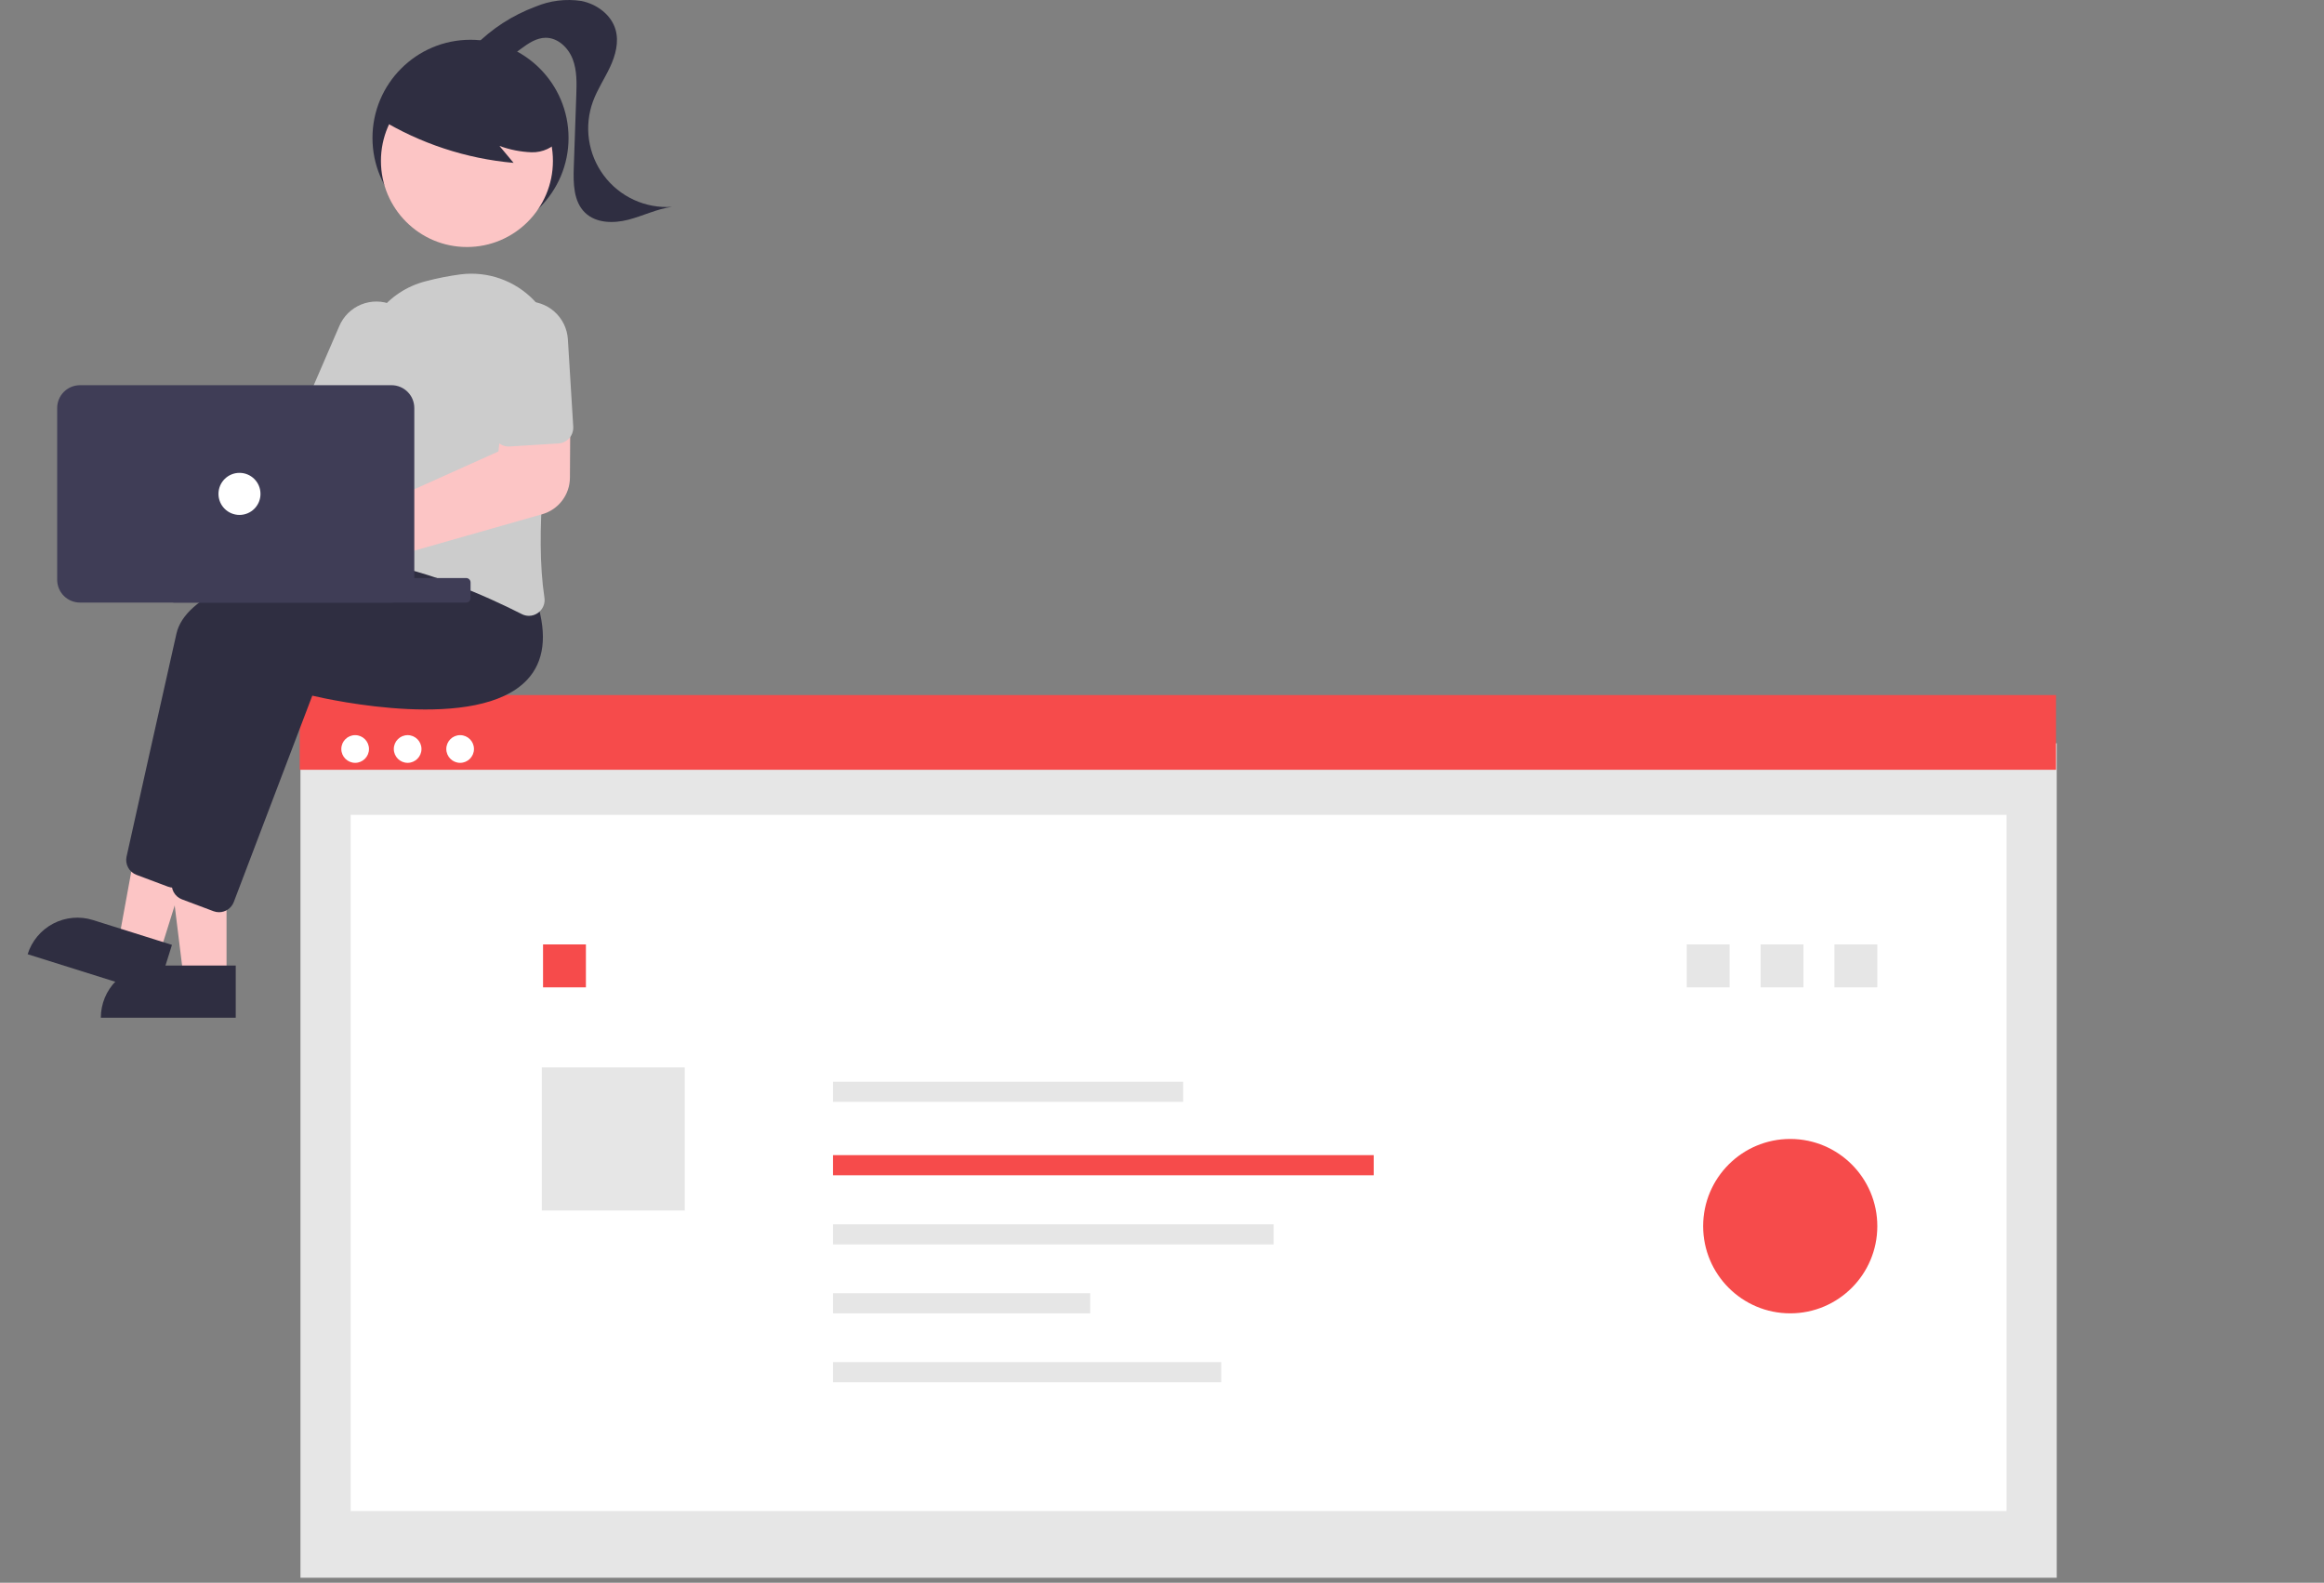 <svg width="624" height="425" viewBox="0 0 624 425" fill="none" xmlns="http://www.w3.org/2000/svg">
<rect x="0" y="0" width="624" height="425" fill="#808080" stroke="none"/>
<path d="M552.242 199.585H80.672V423.657H552.242V199.585Z" fill="#E6E6E6"/>
<path d="M538.758 218.8H94.157V405.75H538.758V218.8Z" fill="white"/>
<path d="M464.406 253.597H452.894V265.126H464.406V253.597Z" fill="#E6E6E6"/>
<path d="M157.32 253.597H145.808V265.126H157.32V253.597Z" fill="#F64B4B"/>
<path d="M183.851 286.62H145.474V325.049H183.851V286.62Z" fill="#E6E6E6"/>
<path d="M552.042 186.639H80.472V206.7H552.042V186.639Z" fill="#F64B4B"/>
<path d="M95.359 204.839C97.409 204.839 99.072 203.174 99.072 201.12C99.072 199.067 97.409 197.402 95.359 197.402C93.308 197.402 91.645 199.067 91.645 201.12C91.645 203.174 93.308 204.839 95.359 204.839Z" fill="white"/>
<path d="M109.453 204.839C111.504 204.839 113.166 203.174 113.166 201.12C113.166 199.067 111.504 197.402 109.453 197.402C107.402 197.402 105.74 199.067 105.74 201.12C105.74 203.174 107.402 204.839 109.453 204.839Z" fill="white"/>
<path d="M123.548 204.839C125.598 204.839 127.261 203.174 127.261 201.12C127.261 199.067 125.598 197.402 123.548 197.402C121.497 197.402 119.834 199.067 119.834 201.12C119.834 203.174 121.497 204.839 123.548 204.839Z" fill="white"/>
<path d="M317.676 290.463H223.653V295.868H317.676V290.463Z" fill="#E6E6E6"/>
<path d="M368.845 310.178H223.653V315.583H368.845V310.178Z" fill="#F64B4B"/>
<path d="M341.981 328.751H223.653V334.155H341.981V328.751Z" fill="#E6E6E6"/>
<path d="M292.731 347.255H223.653V352.66H292.731V347.255Z" fill="#E6E6E6"/>
<path d="M327.91 365.758H223.653V371.163H327.91V365.758Z" fill="#E6E6E6"/>
<path d="M484.235 253.597H472.722V265.126H484.235V253.597Z" fill="#E6E6E6"/>
<path d="M504.063 253.597H492.55V265.126H504.063V253.597Z" fill="#E6E6E6"/>
<path opacity="0.997" d="M480.681 352.659C493.594 352.659 504.062 342.177 504.062 329.247C504.062 316.316 493.594 305.834 480.681 305.834C467.768 305.834 457.3 316.316 457.3 329.247C457.3 342.177 467.768 352.659 480.681 352.659Z" fill="#F64B4B"/>
<path d="M126.334 63.395C140.871 63.395 152.656 51.594 152.656 37.037C152.656 22.48 140.871 10.679 126.334 10.679C111.796 10.679 100.011 22.48 100.011 37.037C100.011 51.594 111.796 63.395 126.334 63.395Z" fill="#2F2E41"/>
<path d="M60.827 262.563H49.298L43.815 218.047H60.825L60.827 262.563Z" fill="#FCC5C5"/>
<path d="M41.069 259.265H63.297V273.279H27.074C27.074 269.562 28.548 265.998 31.173 263.369C33.797 260.741 37.357 259.265 41.069 259.265Z" fill="#2F2E41"/>
<path d="M42.835 256.122L31.839 252.666L39.917 208.547L56.146 213.648L42.835 256.122Z" fill="#FCC5C5"/>
<path d="M24.964 247.053L46.172 253.718L41.981 267.089L7.42 256.228C7.971 254.472 8.861 252.842 10.04 251.431C11.22 250.019 12.666 248.854 14.295 248.002C15.924 247.15 17.704 246.628 19.535 246.465C21.366 246.302 23.211 246.502 24.964 247.053L24.964 247.053Z" fill="#2F2E41"/>
<path d="M46.585 238.358C46.082 238.358 45.582 238.267 45.111 238.09L36.629 234.906C35.677 234.546 34.886 233.854 34.401 232.959C33.915 232.063 33.767 231.022 33.983 230.026C36.118 220.415 43.394 187.692 47.378 170.14C52.102 149.322 121.028 145.453 123.959 145.299L124.201 145.286L131.954 155.039C134.756 164.056 133.868 171.09 129.315 175.945C116.028 190.11 76.361 181.321 71.631 180.208L50.548 235.631C50.241 236.433 49.698 237.123 48.991 237.61C48.284 238.097 47.446 238.358 46.587 238.358H46.585Z" fill="#2F2E41"/>
<path d="M58.806 244.948C58.303 244.948 57.803 244.857 57.332 244.68L48.853 241.496C47.901 241.135 47.11 240.444 46.624 239.548C46.139 238.652 45.99 237.612 46.207 236.616C48.342 227.004 55.617 194.281 59.601 176.73C64.326 155.911 133.251 152.043 136.183 151.888L136.424 151.875L144.175 161.631C146.977 170.648 146.089 177.682 141.536 182.537C128.25 196.699 88.582 187.913 83.852 186.8L62.767 242.22C62.46 243.022 61.917 243.713 61.209 244.2C60.502 244.687 59.664 244.947 58.806 244.947L58.806 244.948Z" fill="#2F2E41"/>
<path d="M34.275 109.368C34.587 109.786 34.865 110.227 35.107 110.688L81.473 115.579L88.149 106.415L103.276 114.694L90.166 136.931L33.302 122.412C31.867 123.813 30.041 124.743 28.065 125.079C26.09 125.415 24.059 125.14 22.243 124.292C20.427 123.444 18.912 122.063 17.899 120.331C16.887 118.6 16.424 116.601 16.574 114.6C16.723 112.599 17.478 110.692 18.736 109.13C19.995 107.569 21.698 106.429 23.62 105.861C25.542 105.293 27.591 105.324 29.494 105.95C31.398 106.577 33.066 107.769 34.276 109.368L34.275 109.368Z" fill="#FEB8B8"/>
<path d="M142.023 165.365C141.352 165.364 140.692 165.203 140.096 164.895C130.824 160.174 112.771 151.999 96.029 150.288C95.456 150.232 94.901 150.056 94.4 149.773C93.899 149.489 93.463 149.104 93.119 148.641C92.769 148.174 92.518 147.639 92.383 147.071C92.249 146.502 92.232 145.912 92.335 145.336C93.846 136.962 97.311 115.638 96.865 98.549C96.734 93.294 98.391 88.151 101.566 83.965C104.741 79.779 109.243 76.799 114.334 75.515C117.397 74.706 120.509 74.091 123.65 73.676C127.261 73.218 130.93 73.613 134.361 74.83C137.792 76.047 140.891 78.052 143.41 80.684C145.928 83.316 147.796 86.502 148.864 89.986C149.932 93.471 150.17 97.158 149.558 100.752C146.573 118.462 143.563 143.198 146.179 160.466C146.299 161.24 146.203 162.032 145.901 162.754C145.599 163.477 145.104 164.102 144.469 164.56C143.759 165.08 142.903 165.362 142.023 165.365Z" fill="#CCCCCC"/>
<path d="M97.724 120.318C97.146 120.317 96.574 120.198 96.044 119.967L83.965 114.732C82.937 114.285 82.127 113.447 81.714 112.403C81.301 111.359 81.319 110.193 81.764 109.162L91.1 87.565C91.655 86.256 92.461 85.069 93.474 84.073C94.486 83.076 95.685 82.289 97.001 81.757C98.318 81.224 99.726 80.956 101.146 80.968C102.565 80.98 103.969 81.273 105.276 81.828C106.582 82.383 107.767 83.191 108.763 84.205C109.758 85.219 110.544 86.419 111.076 87.737C111.608 89.055 111.875 90.465 111.863 91.887C111.851 93.308 111.559 94.714 111.004 96.022C110.984 96.07 110.964 96.118 110.943 96.165L101.606 117.763C101.278 118.521 100.735 119.166 100.046 119.62C99.356 120.074 98.549 120.317 97.724 120.318Z" fill="#CCCCCC"/>
<path d="M125.372 66.329C138.125 66.329 148.462 55.977 148.462 43.207C148.462 30.438 138.125 20.086 125.372 20.086C112.62 20.086 102.282 30.438 102.282 43.207C102.282 55.977 112.62 66.329 125.372 66.329Z" fill="#FCC5C5"/>
<path d="M101.867 31.845C112.804 38.531 125.134 42.599 137.897 43.733L134.099 39.177C136.864 40.2 139.774 40.779 142.72 40.891C144.195 40.934 145.66 40.63 146.997 40.003C148.333 39.377 149.505 38.445 150.417 37.283C151.161 36.078 151.604 34.709 151.706 33.295C151.808 31.881 151.568 30.463 151.005 29.162C149.847 26.567 148.046 24.311 145.772 22.61C141.741 19.417 136.984 17.272 131.925 16.367C126.865 15.461 121.661 15.823 116.775 17.421C113.423 18.423 110.422 20.351 108.114 22.984C105.925 25.688 101.711 28.097 102.832 31.392L101.867 31.845Z" fill="#2F2E41"/>
<path d="M127.437 12.367C132.039 7.693 137.609 4.085 143.754 1.799C147.654 0.156 151.932 -0.376 156.115 0.262C160.239 1.093 164.139 3.95 165.289 8.002C166.228 11.314 165.259 14.882 163.799 18.002C162.339 21.122 160.39 24.013 159.209 27.248C158.004 30.549 157.642 34.099 158.155 37.575C158.668 41.052 160.04 44.345 162.146 47.156C164.253 49.968 167.027 52.207 170.217 53.672C173.407 55.137 176.912 55.781 180.414 55.546C176.363 56.09 172.628 57.997 168.667 59.011C164.707 60.025 160.033 59.957 157.09 57.115C153.976 54.109 153.913 49.222 154.064 44.894L154.734 25.59C154.848 22.309 154.946 18.922 153.764 15.858C152.582 12.794 149.773 10.113 146.494 10.141C144.009 10.162 141.81 11.67 139.817 13.157C137.823 14.643 135.714 16.229 133.239 16.451C130.764 16.672 127.937 14.84 128.122 12.357" fill="#2F2E41"/>
<path d="M86.552 159.425C85.022 159.423 83.511 159.082 82.129 158.425C80.747 157.768 79.528 156.812 78.559 155.627C77.59 154.441 76.895 153.055 76.526 151.569C76.156 150.082 76.12 148.532 76.421 147.03C76.722 145.528 77.351 144.111 78.264 142.882C79.178 141.653 80.352 140.642 81.702 139.922C83.053 139.202 84.546 138.791 86.074 138.718C87.602 138.646 89.127 138.913 90.54 139.502C90.965 139.682 91.376 139.891 91.772 140.127L133.834 121.22L135.015 109.797L153.146 109.311L153.026 128.328C153.004 130.532 152.273 132.669 150.942 134.423C149.61 136.178 147.749 137.455 145.635 138.066L96.449 152.083C96.354 152.409 96.243 152.729 96.114 153.042C95.325 154.93 93.997 156.542 92.297 157.678C90.597 158.813 88.6 159.421 86.556 159.424L86.552 159.425Z" fill="#FCC5C5"/>
<path d="M151.611 118.629C151.095 118.891 150.532 119.043 149.955 119.078L136.818 119.887C135.698 119.954 134.598 119.574 133.758 118.831C132.917 118.087 132.406 117.04 132.336 115.919L130.894 92.428C130.721 89.564 131.691 86.749 133.59 84.6C135.489 82.452 138.162 81.146 141.022 80.97C143.882 80.794 146.695 81.761 148.842 83.661C150.99 85.56 152.297 88.235 152.476 91.099L153.919 114.589C153.969 115.414 153.777 116.236 153.367 116.954C152.958 117.672 152.348 118.254 151.612 118.629H151.611Z" fill="#CCCCCC"/>
<path d="M125.158 155.21H46.693C46.035 155.21 45.501 155.745 45.501 156.404V160.607C45.501 161.266 46.035 161.8 46.693 161.8H125.158C125.816 161.8 126.35 161.266 126.35 160.607V156.404C126.35 155.745 125.816 155.21 125.158 155.21Z" fill="#3F3D56"/>
<path d="M15.352 155.682V109.554C15.354 107.931 15.998 106.376 17.143 105.229C18.289 104.082 19.842 103.437 21.462 103.435H105.131C106.751 103.437 108.304 104.082 109.45 105.229C110.596 106.376 111.24 107.931 111.242 109.554V155.682C111.24 157.304 110.596 158.859 109.45 160.006C108.304 161.154 106.751 161.799 105.131 161.801H21.462C19.842 161.799 18.289 161.153 17.143 160.006C15.998 158.859 15.354 157.304 15.352 155.682Z" fill="#3F3D56"/>
<path d="M64.303 138.269C67.418 138.269 69.944 135.74 69.944 132.62C69.944 129.501 67.418 126.972 64.303 126.972C61.188 126.972 58.662 129.501 58.662 132.62C58.662 135.74 61.188 138.269 64.303 138.269Z" fill="white"/>
</svg>
